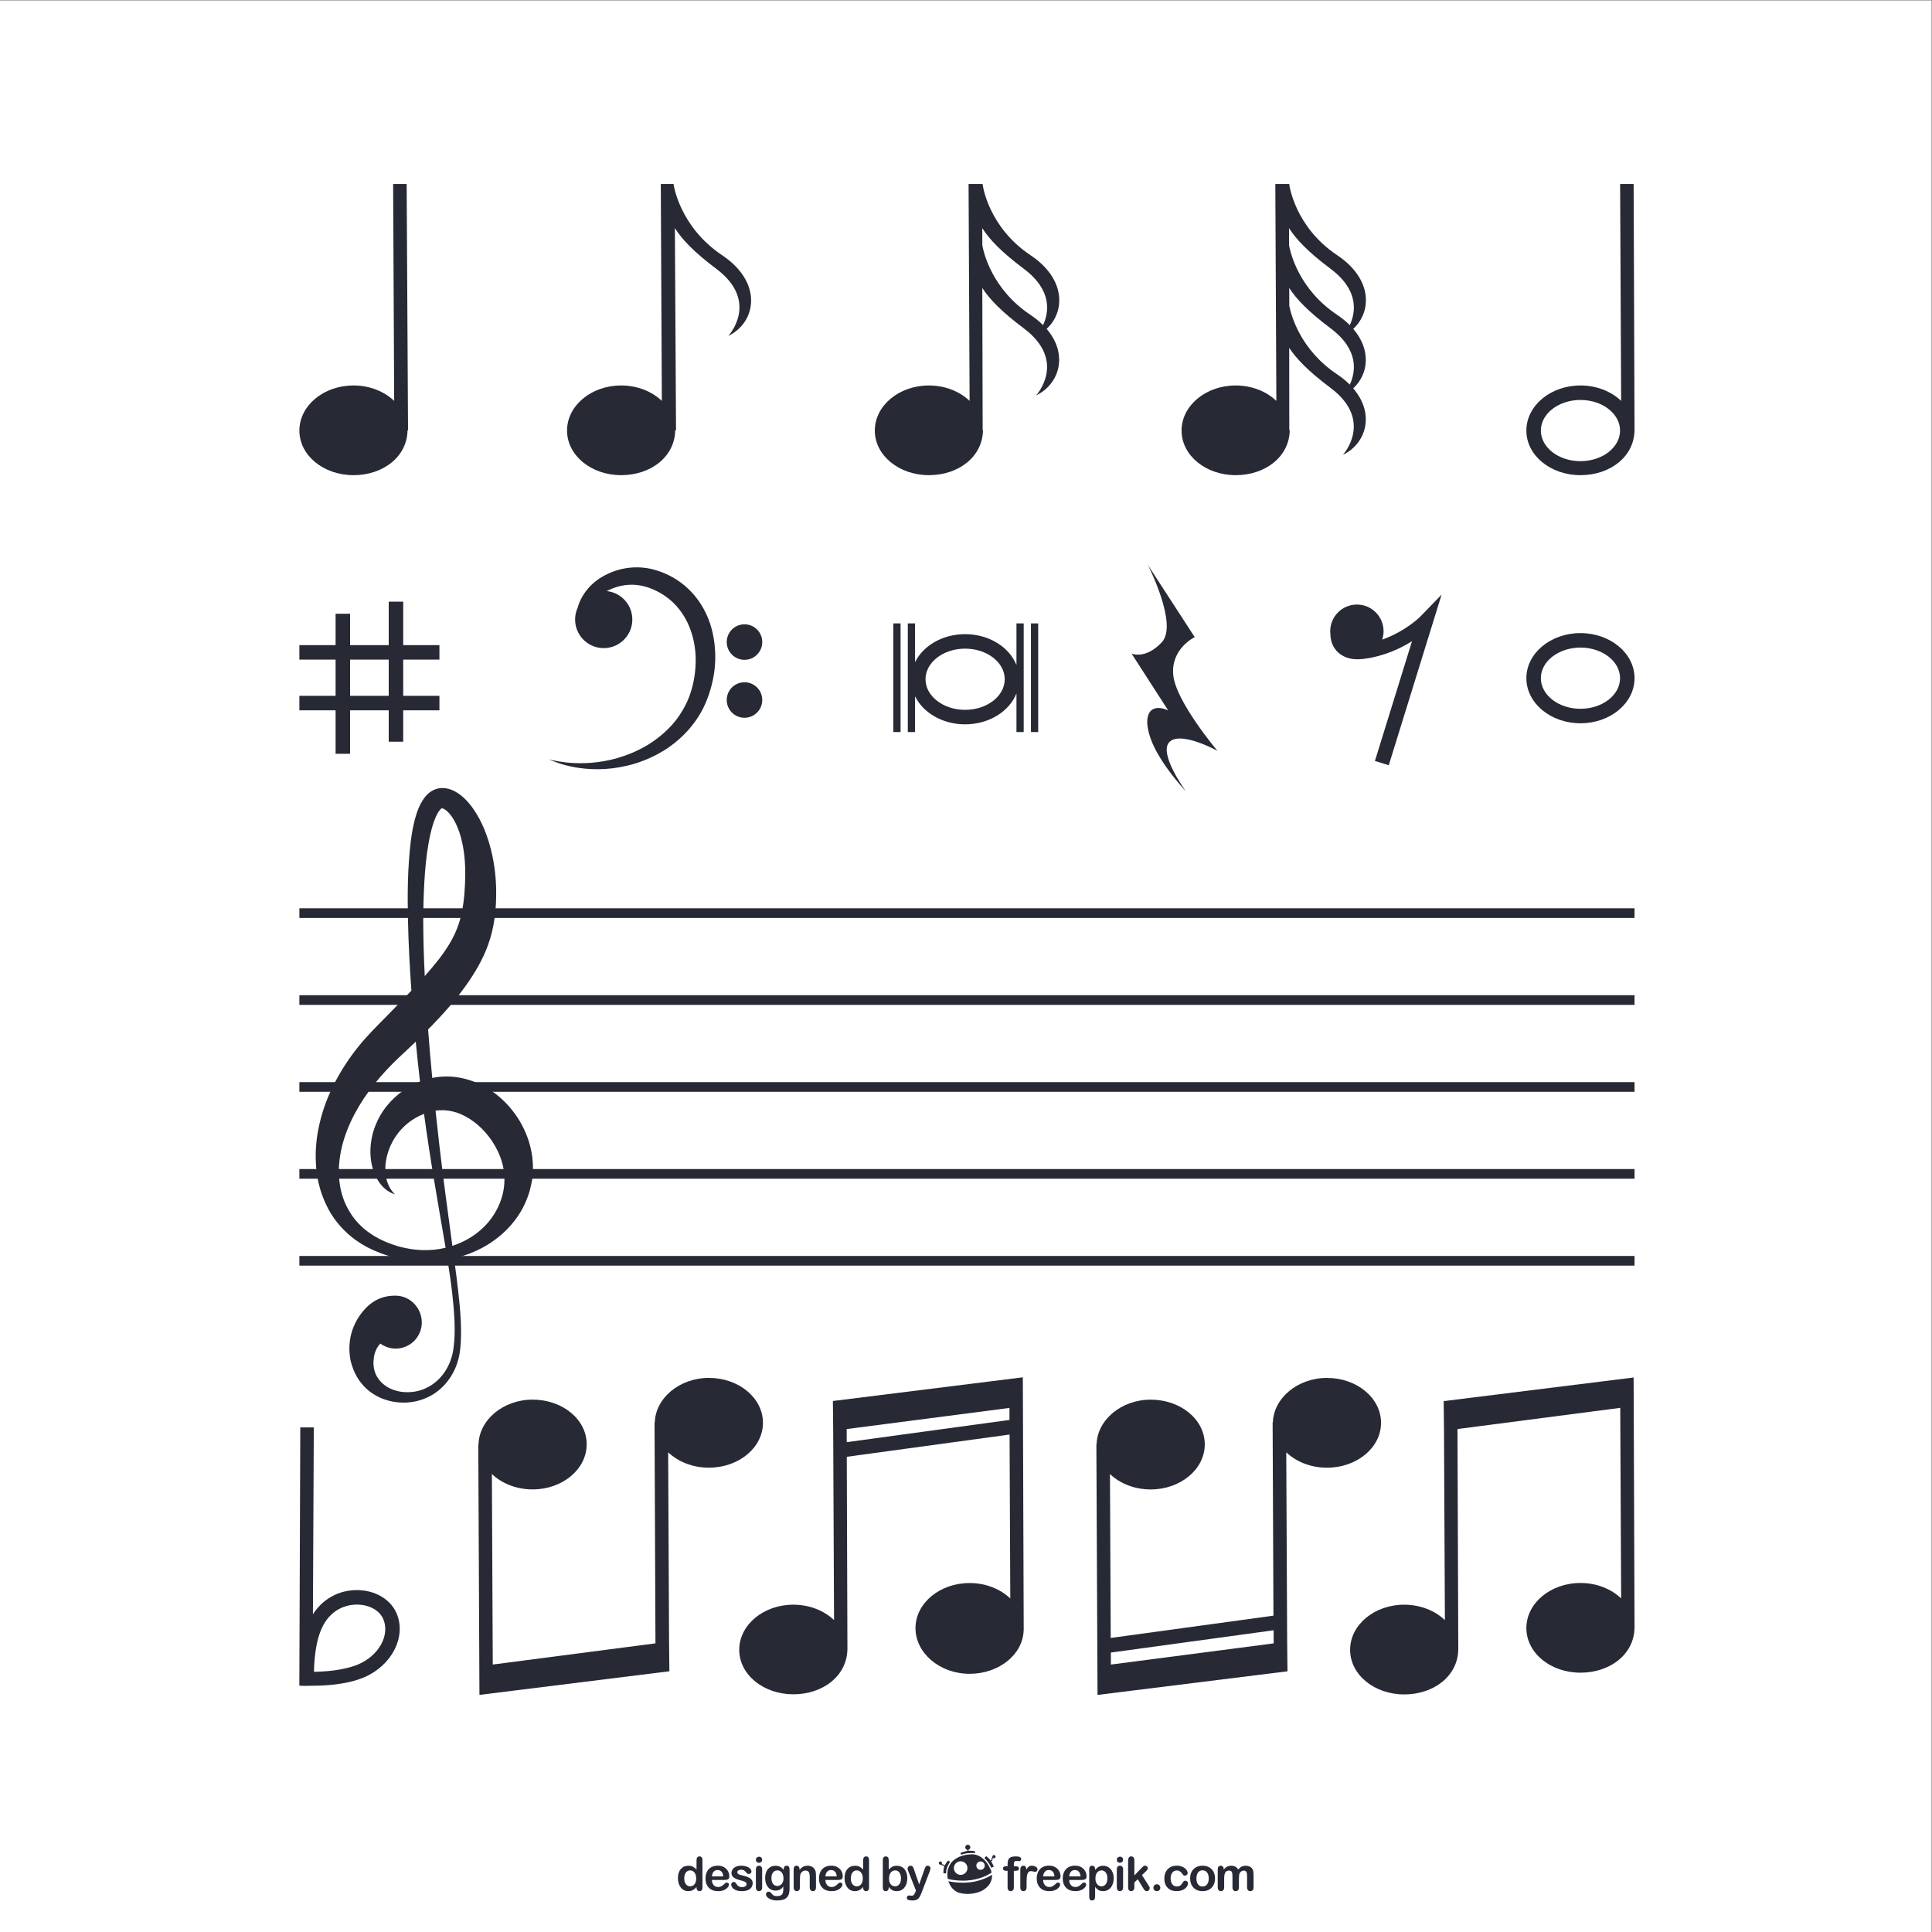<?xml version="1.0" encoding="UTF-8" standalone="no"?>
<svg
   xmlns:dc="http://purl.org/dc/elements/1.1/"
   xmlns:cc="http://creativecommons.org/ns#"
   xmlns:rdf="http://www.w3.org/1999/02/22-rdf-syntax-ns#"
   xmlns:svg="http://www.w3.org/2000/svg"
   xmlns="http://www.w3.org/2000/svg"
   viewBox="0 0 1066.667 1066.667"
   height="1066.667"
   width="1066.667"
   xml:space="preserve"
   id="svg2"
   version="1.1"><rect x="0" y="0" width="1066.667" height="1066.667" fill="#808080" stroke="none"/><defs
     id="defs6" /><g
     transform="matrix(1.333,0,0,-1.333,0,1066.667)"
     id="g10"><g
       transform="scale(0.1)"
       id="g12"><path
         id="path14"
         style="fill:#ffffff;fill-opacity:1;fill-rule:nonzero;stroke:none"
         d="M 8000,0 H 0 V 8000 H 8000 V 0" /><path
         id="path16"
         style="fill:#272935;fill-opacity:1;fill-rule:nonzero;stroke:none"
         d="m 2833.92,222.012 c 0,-7.032 1.09,-13.012 3.27,-17.953 2.19,-4.938 5.18,-8.649 8.98,-11.149 3.8,-2.5 7.95,-3.769 12.44,-3.769 4.56,0 8.72,1.191 12.49,3.57 3.77,2.371 6.78,6.019 9.02,10.918 2.25,4.91 3.37,11.062 3.37,18.383 0,6.918 -1.12,12.847 -3.37,17.828 -2.24,4.961 -5.28,8.75 -9.11,11.39 -3.84,2.622 -8.03,3.93 -12.59,3.93 -4.74,0 -8.99,-1.351 -12.73,-4.031 -3.73,-2.688 -6.63,-6.539 -8.68,-11.578 -2.07,-5.039 -3.09,-10.879 -3.09,-17.539 z m 51,-38.082 v 2.57 c -3.48,-3.98 -6.92,-7.238 -10.31,-9.719 -3.38,-2.519 -7.06,-4.422 -11.02,-5.711 -3.95,-1.32 -8.27,-1.949 -12.96,-1.949 -6.21,0 -11.95,1.309 -17.24,3.93 -5.28,2.629 -9.86,6.379 -13.72,11.269 -3.87,4.86 -6.79,10.578 -8.79,17.18 -1.99,6.59 -2.99,13.711 -2.99,21.371 0,16.211 3.96,28.848 11.88,37.91 7.91,9.039 18.33,13.578 31.25,13.578 7.46,0 13.77,-1.289 18.89,-3.847 5.13,-2.563 10.13,-6.532 15.01,-11.821 v 38.258 c 0,5.34 1.06,9.34 3.19,12.071 2.11,2.722 5.13,4.089 9.06,4.089 3.93,0 6.95,-1.25 9.07,-3.75 2.12,-2.519 3.18,-6.199 3.18,-11.078 V 183.93 c 0,-4.95 -1.13,-8.641 -3.41,-11.121 -2.28,-2.457 -5.22,-3.688 -8.84,-3.688 -3.54,0 -6.47,1.27 -8.79,3.828 -2.31,2.582 -3.46,6.231 -3.46,10.981" /><path
         id="path18"
         style="fill:#272935;fill-opacity:1;fill-rule:nonzero;stroke:none"
         d="m 2948.54,230.18 h 47.02 c -0.62,8.859 -3.03,15.5 -7.17,19.902 -4.15,4.406 -9.61,6.598 -16.38,6.598 -6.46,0 -11.77,-2.231 -15.91,-6.68 -4.15,-4.469 -6.66,-11.07 -7.56,-19.82 z m 50.72,-14.731 h -50.72 c 0.07,-5.879 1.25,-11.078 3.57,-15.57 2.3,-4.488 5.38,-7.891 9.21,-10.149 3.83,-2.289 8.06,-3.421 12.68,-3.421 3.1,0 5.93,0.351 8.5,1.07 2.57,0.742 5.05,1.883 7.46,3.441 2.41,1.539 4.62,3.2 6.65,4.981 2.02,1.781 4.64,4.199 7.88,7.23 1.33,1.129 3.23,1.719 5.71,1.719 2.65,0 4.8,-0.75 6.44,-2.211 1.65,-1.469 2.48,-3.5 2.48,-6.168 0,-2.351 -0.93,-5.062 -2.75,-8.211 -1.85,-3.14 -4.62,-6.148 -8.32,-9.019 -3.71,-2.891 -8.35,-5.27 -13.97,-7.172 -5.59,-1.91 -12.04,-2.848 -19.32,-2.848 -16.65,0 -29.6,4.75 -38.85,14.238 -9.24,9.493 -13.86,22.379 -13.86,38.653 0,7.679 1.13,14.789 3.41,21.328 2.29,6.558 5.61,12.172 9.97,16.859 4.37,4.68 9.76,8.281 16.16,10.781 6.39,2.5 13.48,3.75 21.27,3.75 10.13,0 18.82,-2.128 26.06,-6.41 7.26,-4.281 12.7,-9.8 16.3,-16.558 3.6,-6.782 5.41,-13.692 5.41,-20.711 0,-6.539 -1.87,-10.762 -5.6,-12.692 -3.73,-1.929 -8.99,-2.91 -15.77,-2.91" /><path
         id="path20"
         style="fill:#272935;fill-opacity:1;fill-rule:nonzero;stroke:none"
         d="m 3117.41,203.031 c 0,-7.152 -1.74,-13.281 -5.23,-18.379 -3.47,-5.101 -8.62,-8.972 -15.43,-11.601 -6.8,-2.621 -15.08,-3.93 -24.84,-3.93 -9.3,0 -17.28,1.43 -23.93,4.281 -6.65,2.828 -11.56,6.399 -14.72,10.657 -3.17,4.3 -4.75,8.582 -4.75,12.89 0,2.852 1.01,5.281 3.04,7.313 2.02,2.008 4.59,3.027 7.7,3.027 2.71,0 4.8,-0.668 6.26,-2 1.46,-1.328 2.85,-3.199 4.17,-5.578 2.66,-4.652 5.85,-8.07 9.56,-10.371 3.7,-2.27 8.74,-3.418 15.15,-3.418 5.19,0 9.45,1.168 12.77,3.469 3.32,2.328 4.98,4.968 4.98,7.929 0,4.571 -1.72,7.879 -5.17,9.969 -3.45,2.082 -9.14,4.102 -17.05,5.992 -8.93,2.211 -16.19,4.551 -21.8,6.989 -5.61,2.429 -10.08,5.652 -13.44,9.628 -3.35,3.993 -5.03,8.911 -5.03,14.731 0,5.172 1.55,10.101 4.65,14.73 3.11,4.602 7.68,8.301 13.74,11.051 6.03,2.75 13.33,4.141 21.88,4.141 6.71,0 12.75,-0.699 18.09,-2.11 5.35,-1.371 9.83,-3.261 13.4,-5.601 3.58,-2.328 6.3,-4.93 8.16,-7.781 1.87,-2.848 2.8,-5.618 2.8,-8.36 0,-2.969 -1,-5.41 -2.99,-7.32 -1.99,-1.879 -4.82,-2.848 -8.5,-2.848 -2.66,0 -4.92,0.758 -6.79,2.301 -1.86,1.508 -4,3.789 -6.41,6.82 -1.96,2.539 -4.26,4.567 -6.93,6.086 -2.66,1.532 -6.27,2.274 -10.83,2.274 -4.69,0 -8.58,-0.981 -11.68,-2.992 -3.1,-1.989 -4.66,-4.469 -4.66,-7.438 0,-2.742 1.14,-4.961 3.42,-6.703 2.28,-1.758 5.35,-3.199 9.22,-4.34 3.86,-1.129 9.17,-2.519 15.96,-4.16 8.03,-1.969 14.6,-4.309 19.7,-7.027 5.09,-2.711 8.95,-5.942 11.6,-9.653 2.62,-3.711 3.93,-7.929 3.93,-12.668" /><path
         id="path22"
         style="fill:#272935;fill-opacity:1;fill-rule:nonzero;stroke:none"
         d="m 3156.72,259.82 v -74.941 c 0,-5.188 -1.23,-9.117 -3.7,-11.77 -2.48,-2.66 -5.6,-3.988 -9.41,-3.988 -3.8,0 -6.89,1.348 -9.26,4.078 -2.38,2.723 -3.56,6.621 -3.56,11.68 v 74.18 c 0,5.121 1.18,8.992 3.56,11.582 2.37,2.597 5.46,3.91 9.26,3.91 3.81,0 6.93,-1.313 9.41,-3.91 2.47,-2.59 3.7,-6.211 3.7,-10.821 z m -12.82,26.782 c -3.61,0 -6.7,1.109 -9.26,3.32 -2.56,2.207 -3.85,5.348 -3.85,9.418 0,3.672 1.31,6.68 3.94,9.062 2.63,2.379 5.69,3.567 9.17,3.567 3.36,0 6.33,-1.067 8.92,-3.239 2.6,-2.148 3.9,-5.269 3.9,-9.39 0,-4.008 -1.27,-7.11 -3.8,-9.36 -2.53,-2.25 -5.54,-3.378 -9.02,-3.378" /><path
         id="path24"
         style="fill:#272935;fill-opacity:1;fill-rule:nonzero;stroke:none"
         d="m 3195.18,222.68 c 0,-10.508 2.29,-18.461 6.88,-23.828 4.59,-5.391 10.53,-8.09 17.81,-8.09 4.3,0 8.37,1.168 12.2,3.48 3.84,2.297 6.95,5.797 9.37,10.449 2.39,4.649 3.6,10.289 3.6,16.95 0,10.57 -2.32,18.808 -6.98,24.691 -4.66,5.879 -10.78,8.828 -18.38,8.828 -7.41,0 -13.35,-2.82 -17.8,-8.461 -4.47,-5.629 -6.7,-13.629 -6.7,-24.019 z m 75.13,32.871 V 180.23 c 0,-8.609 -0.93,-16.031 -2.77,-22.238 -1.82,-6.191 -4.77,-11.332 -8.82,-15.371 -4.06,-4.051 -9.36,-7.07 -15.91,-9.031 -6.55,-1.969 -14.7,-2.949 -24.46,-2.949 -8.93,0 -16.9,1.25 -23.94,3.75 -7.02,2.519 -12.43,5.75 -16.24,9.691 -3.79,3.969 -5.7,8.027 -5.7,12.207 0,3.16 1.08,5.762 3.24,7.731 2.15,2.019 4.75,3.011 7.78,3.011 3.8,0 7.13,-1.679 9.98,-5.043 1.38,-1.699 2.82,-3.437 4.31,-5.168 1.49,-1.761 3.15,-3.25 4.94,-4.48 1.81,-1.231 3.98,-2.141 6.51,-2.75 2.53,-0.59 5.45,-0.899 8.74,-0.899 6.71,0 11.92,0.938 15.63,2.809 3.7,1.859 6.3,4.48 7.79,7.84 1.49,3.34 2.36,6.93 2.61,10.781 0.25,3.828 0.44,9.981 0.57,18.469 -4,-5.578 -8.59,-9.82 -13.83,-12.731 -5.22,-2.91 -11.44,-4.379 -18.66,-4.379 -8.67,0 -16.25,2.231 -22.75,6.661 -6.48,4.441 -11.47,10.629 -14.95,18.621 -3.49,7.988 -5.22,17.187 -5.22,27.629 0,7.781 1.05,14.828 3.17,21.078 2.13,6.293 5.16,11.562 9.08,15.883 3.92,4.289 8.45,7.539 13.58,9.718 5.12,2.192 10.76,3.289 16.9,3.289 7.34,0 13.71,-1.429 19.1,-4.218 5.37,-2.84 10.38,-7.25 15,-13.27 v 3.52 c 0,4.488 1.1,7.968 3.32,10.449 2.22,2.461 5.07,3.711 8.56,3.711 5,0 8.32,-1.641 9.96,-4.899 1.65,-3.261 2.48,-7.972 2.48,-14.101" /><path
         id="path26"
         style="fill:#272935;fill-opacity:1;fill-rule:nonzero;stroke:none"
         d="m 3311.52,260.199 v -3.129 c 4.55,6.02 9.54,10.43 14.95,13.239 5.42,2.812 11.64,4.242 18.67,4.242 6.84,0 12.95,-1.5 18.33,-4.469 5.38,-2.992 9.41,-7.191 12.06,-12.621 1.72,-3.18 2.82,-6.602 3.32,-10.27 0.51,-3.671 0.77,-8.359 0.77,-14.07 v -48.242 c 0,-5.188 -1.19,-9.117 -3.57,-11.77 -2.37,-2.66 -5.45,-3.988 -9.25,-3.988 -3.87,0 -7,1.348 -9.41,4.078 -2.41,2.723 -3.61,6.621 -3.61,11.68 v 43.23 c 0,8.532 -1.19,15.071 -3.56,19.602 -2.38,4.519 -7.1,6.801 -14.2,6.801 -4.62,0 -8.83,-1.391 -12.63,-4.141 -3.8,-2.75 -6.59,-6.539 -8.36,-11.351 -1.27,-3.86 -1.9,-11.071 -1.9,-21.661 v -32.48 c 0,-5.25 -1.23,-9.199 -3.65,-11.828 -2.44,-2.621 -5.59,-3.93 -9.45,-3.93 -3.75,0 -6.81,1.348 -9.22,4.078 -2.4,2.723 -3.61,6.621 -3.61,11.68 v 74.941 c 0,4.95 1.08,8.641 3.23,11.082 2.15,2.418 5.1,3.649 8.83,3.649 2.28,0 4.34,-0.551 6.18,-1.621 1.83,-1.09 3.31,-2.7 4.42,-4.84 1.11,-2.149 1.66,-4.789 1.66,-7.891" /><path
         id="path28"
         style="fill:#272935;fill-opacity:1;fill-rule:nonzero;stroke:none"
         d="m 3418.55,230.18 h 47.01 c -0.63,8.859 -3.02,15.5 -7.17,19.902 -4.15,4.406 -9.61,6.598 -16.38,6.598 -6.46,0 -11.77,-2.231 -15.92,-6.68 -4.15,-4.469 -6.65,-11.07 -7.54,-19.82 z m 50.71,-14.731 h -50.71 c 0.07,-5.879 1.24,-11.078 3.56,-15.57 2.31,-4.488 5.38,-7.891 9.22,-10.149 3.82,-2.289 8.05,-3.421 12.67,-3.421 3.1,0 5.94,0.351 8.51,1.07 2.55,0.742 5.04,1.883 7.46,3.441 2.39,1.539 4.61,3.2 6.65,4.981 2.01,1.781 4.64,4.199 7.87,7.23 1.33,1.129 3.23,1.719 5.7,1.719 2.66,0 4.81,-0.75 6.46,-2.211 1.65,-1.469 2.47,-3.5 2.47,-6.168 0,-2.351 -0.92,-5.062 -2.76,-8.211 -1.84,-3.14 -4.61,-6.148 -8.31,-9.019 -3.71,-2.891 -8.35,-5.27 -13.96,-7.172 -5.6,-1.91 -12.05,-2.848 -19.33,-2.848 -16.65,0 -29.6,4.75 -38.85,14.238 -9.24,9.493 -13.86,22.379 -13.86,38.653 0,7.679 1.14,14.789 3.41,21.328 2.28,6.558 5.61,12.172 9.98,16.859 4.37,4.68 9.76,8.281 16.15,10.781 6.39,2.5 13.49,3.75 21.28,3.75 10.12,0 18.8,-2.128 26.06,-6.41 7.25,-4.281 12.68,-9.8 16.29,-16.558 3.61,-6.782 5.42,-13.692 5.42,-20.711 0,-6.539 -1.87,-10.762 -5.61,-12.692 -3.73,-1.929 -8.99,-2.91 -15.77,-2.91" /><path
         id="path30"
         style="fill:#272935;fill-opacity:1;fill-rule:nonzero;stroke:none"
         d="m 3523.96,222.012 c 0,-7.032 1.09,-13.012 3.28,-17.953 2.18,-4.938 5.17,-8.649 8.98,-11.149 3.79,-2.5 7.94,-3.769 12.43,-3.769 4.57,0 8.73,1.191 12.49,3.57 3.77,2.371 6.78,6.019 9.03,10.918 2.25,4.91 3.37,11.062 3.37,18.383 0,6.918 -1.12,12.847 -3.37,17.828 -2.25,4.961 -5.29,8.75 -9.12,11.39 -3.84,2.622 -8.03,3.93 -12.59,3.93 -4.74,0 -8.99,-1.351 -12.72,-4.031 -3.73,-2.688 -6.63,-6.539 -8.69,-11.578 -2.06,-5.039 -3.09,-10.879 -3.09,-17.539 z m 51,-38.082 v 2.57 c -3.48,-3.98 -6.91,-7.238 -10.3,-9.719 -3.39,-2.519 -7.06,-4.422 -11.02,-5.711 -3.95,-1.32 -8.27,-1.949 -12.96,-1.949 -6.21,0 -11.95,1.309 -17.24,3.93 -5.29,2.629 -9.86,6.379 -13.72,11.269 -3.87,4.86 -6.8,10.578 -8.79,17.18 -1.99,6.59 -2.99,13.711 -2.99,21.371 0,16.211 3.95,28.848 11.87,37.91 7.91,9.039 18.33,13.578 31.25,13.578 7.47,0 13.77,-1.289 18.9,-3.847 5.13,-2.563 10.13,-6.532 15,-11.821 v 38.258 c 0,5.34 1.07,9.34 3.19,12.071 2.11,2.722 5.15,4.089 9.07,4.089 3.92,0 6.95,-1.25 9.07,-3.75 2.12,-2.519 3.18,-6.199 3.18,-11.078 V 183.93 c 0,-4.95 -1.14,-8.641 -3.42,-11.121 -2.28,-2.457 -5.22,-3.688 -8.83,-3.688 -3.54,0 -6.47,1.27 -8.79,3.828 -2.31,2.582 -3.47,6.231 -3.47,10.981" /><path
         id="path32"
         style="fill:#272935;fill-opacity:1;fill-rule:nonzero;stroke:none"
         d="m 3682.18,221.25 c 0,-10.309 2.36,-18.238 7.07,-23.77 4.72,-5.55 10.91,-8.339 18.57,-8.339 6.52,0 12.15,2.828 16.86,8.519 4.71,5.66 7.07,13.789 7.07,24.352 0,6.84 -0.97,12.738 -2.94,17.679 -1.96,4.938 -4.74,8.75 -8.35,11.438 -3.61,2.68 -7.83,4.031 -12.64,4.031 -4.93,0 -9.34,-1.351 -13.2,-4.031 -3.86,-2.688 -6.9,-6.578 -9.12,-11.68 -2.21,-5.09 -3.32,-11.168 -3.32,-18.199 z m -1.24,77.031 v -39.59 c 4.88,5.059 9.85,8.95 14.91,11.618 5.07,2.703 11.34,4.05 18.81,4.05 8.62,0 16.16,-2.058 22.66,-6.121 6.48,-4.097 11.51,-10.019 15.1,-17.769 3.57,-7.758 5.37,-16.949 5.37,-27.598 0,-7.851 -1,-15.039 -3,-21.601 -1.99,-6.559 -4.89,-12.25 -8.69,-17.051 -3.8,-4.809 -8.4,-8.539 -13.81,-11.168 -5.42,-2.621 -11.39,-3.93 -17.91,-3.93 -3.99,0 -7.75,0.469 -11.25,1.43 -3.53,0.929 -6.52,2.179 -8.98,3.75 -2.47,1.539 -4.57,3.14 -6.32,4.781 -1.74,1.637 -4.04,4.117 -6.89,7.418 v -2.57 c 0,-4.871 -1.17,-8.559 -3.51,-11.078 -2.34,-2.5 -5.32,-3.731 -8.93,-3.731 -3.67,0 -6.6,1.231 -8.78,3.731 -2.19,2.519 -3.28,6.207 -3.28,11.078 v 113.222 c 0,5.246 1.06,9.239 3.17,11.907 2.13,2.703 5.1,4.05 8.89,4.05 4,0 7.06,-1.289 9.21,-3.847 2.15,-2.582 3.23,-6.211 3.23,-10.981" /><path
         id="path34"
         style="fill:#272935;fill-opacity:1;fill-rule:nonzero;stroke:none"
         d="m 3791.4,165.879 2.37,5.801 -31.91,80.351 c -1.96,4.61 -2.95,7.989 -2.95,10.078 0,2.211 0.58,4.262 1.72,6.153 1.14,1.918 2.7,3.437 4.69,4.57 2,1.148 4.07,1.719 6.23,1.719 3.73,0 6.55,-1.192 8.45,-3.571 1.91,-2.371 3.58,-5.769 5.03,-10.199 l 21.95,-63.832 20.8,59.36 c 1.64,4.8 3.13,8.57 4.46,11.312 1.33,2.711 2.74,4.551 4.22,5.488 1.49,0.95 3.6,1.442 6.32,1.442 1.98,0 3.85,-0.531 5.66,-1.582 1.8,-1.039 3.19,-2.438 4.17,-4.219 0.98,-1.781 1.48,-3.629 1.48,-5.609 -0.26,-1.192 -0.66,-2.911 -1.24,-5.129 -0.57,-2.211 -1.26,-4.473 -2.08,-6.742 l -33.82,-88.52 c -2.92,-7.789 -5.76,-13.879 -8.55,-18.32 -2.79,-4.43 -6.47,-7.848 -11.07,-10.211 -4.59,-2.379 -10.78,-3.578 -18.57,-3.578 -7.59,0 -13.29,0.82 -17.08,2.468 -3.81,1.661 -5.7,4.661 -5.7,9.043 0,2.969 0.89,5.27 2.71,6.868 1.79,1.621 4.47,2.441 8.01,2.441 1.4,0 2.76,-0.191 4.09,-0.582 1.65,-0.367 3.07,-0.57 4.27,-0.57 2.97,0 5.32,0.429 7.03,1.332 1.71,0.879 3.24,2.418 4.61,4.609 1.36,2.172 2.93,5.391 4.7,9.629" /><path
         id="path36"
         style="fill:#272935;fill-opacity:1;fill-rule:nonzero;stroke:none"
         d="m 4167.03,272.301 h 6.18 v 7.781 c 0,8.137 1,14.57 3.07,19.367 2.04,4.793 5.56,8.262 10.47,10.449 4.9,2.172 11.63,3.262 20.16,3.262 15.2,0 22.73,-3.672 22.73,-11.129 0,-2.379 -0.79,-4.449 -2.4,-6.152 -1.55,-1.699 -3.43,-2.559 -5.58,-2.559 -1,0 -2.78,0.18 -5.27,0.59 -2.38,0.332 -4.52,0.559 -6.23,0.559 -4.68,0 -7.67,-1.399 -9.06,-4.16 -1.27,-2.75 -1.95,-6.68 -1.95,-11.829 v -6.179 h 6.33 c 9.91,0 14.81,-2.961 14.81,-8.961 0,-4.18 -1.27,-6.891 -3.92,-8.051 -2.62,-1.129 -6.24,-1.699 -10.89,-1.699 h -6.33 v -68.711 c 0,-5.109 -1.2,-9 -3.69,-11.68 -2.41,-2.73 -5.54,-4.058 -9.42,-4.058 -3.68,0 -6.71,1.328 -9.18,4.058 -2.45,2.68 -3.65,6.571 -3.65,11.68 v 68.711 h -7.14 c -3.88,0 -6.82,0.84 -8.93,2.621 -2.09,1.699 -3.15,3.988 -3.15,6.781 0,6.227 4.35,9.309 13.04,9.309" /><path
         id="path38"
         style="fill:#272935;fill-opacity:1;fill-rule:nonzero;stroke:none"
         d="m 4251.92,206.559 v -21.68 c 0,-5.227 -1.32,-9.199 -3.74,-11.789 -2.47,-2.66 -5.58,-3.949 -9.37,-3.949 -3.82,0 -6.88,1.308 -9.27,4 -2.36,2.64 -3.6,6.57 -3.6,11.738 v 72.23 c 0,11.661 4.2,17.481 12.6,17.481 4.34,0 7.44,-1.352 9.34,-4.078 1.9,-2.742 2.95,-6.742 3.17,-12.071 3.08,5.329 6.24,9.329 9.49,12.071 3.32,2.726 7.62,4.078 13.09,4.078 5.49,0 10.73,-1.352 15.85,-4.078 5.16,-2.742 7.72,-6.371 7.72,-10.84 0,-3.152 -1.11,-5.801 -3.26,-7.813 -2.2,-2.089 -4.55,-3.129 -7.06,-3.129 -1,0 -3.32,0.629 -6.93,1.801 -3.65,1.129 -6.88,1.739 -9.63,1.739 -3.8,0 -6.92,-1.04 -9.31,-2.989 -2.43,-2.051 -4.31,-4.961 -5.65,-8.871 -1.29,-3.949 -2.19,-8.648 -2.72,-14.039 -0.49,-5.41 -0.72,-12.031 -0.72,-19.812" /><path
         id="path40"
         style="fill:#272935;fill-opacity:1;fill-rule:nonzero;stroke:none"
         d="m 4320.39,230.23 h 47.01 c -0.62,8.852 -2.98,15.489 -7.14,19.872 -4.18,4.41 -9.59,6.597 -16.4,6.597 -6.46,0 -11.77,-2.211 -15.92,-6.699 -4.14,-4.449 -6.68,-11.039 -7.55,-19.77 m 50.74,-14.738 h -50.74 c 0.09,-5.883 1.24,-11.121 3.55,-15.594 2.35,-4.468 5.4,-7.867 9.24,-10.168 3.85,-2.269 8.04,-3.398 12.69,-3.398 3.1,0 5.93,0.328 8.5,1.109 2.53,0.7 5.04,1.86 7.45,3.418 2.42,1.52 4.6,3.18 6.64,5 2.02,1.743 4.67,4.161 7.9,7.192 1.35,1.129 3.24,1.738 5.68,1.738 2.69,0 4.82,-0.75 6.5,-2.23 1.66,-1.469 2.43,-3.5 2.43,-6.168 0,-2.352 -0.89,-5.082 -2.68,-8.192 -1.87,-3.179 -4.63,-6.168 -8.36,-9.058 -3.74,-2.852 -8.39,-5.27 -13.97,-7.153 -5.6,-1.886 -12.06,-2.847 -19.32,-2.847 -16.71,0 -29.64,4.73 -38.87,14.218 -9.23,9.512 -13.91,22.422 -13.91,38.672 0,7.68 1.17,14.789 3.47,21.348 2.25,6.582 5.58,12.172 9.99,16.871 4.36,4.711 9.7,8.289 16.13,10.789 6.37,2.5 13.46,3.75 21.28,3.75 10.1,0 18.81,-2.148 26.06,-6.469 7.24,-4.218 12.74,-9.769 16.29,-16.539 3.61,-6.801 5.42,-13.672 5.42,-20.742 0,-6.488 -1.88,-10.707 -5.62,-12.66 -3.73,-1.93 -8.97,-2.887 -15.75,-2.887" /><path
         id="path42"
         style="fill:#272935;fill-opacity:1;fill-rule:nonzero;stroke:none"
         d="m 4428.27,230.23 h 47.01 c -0.63,8.852 -3.03,15.489 -7.15,19.872 -4.2,4.41 -9.61,6.597 -16.42,6.597 -6.46,0 -11.76,-2.211 -15.93,-6.699 -4.13,-4.449 -6.67,-11.039 -7.51,-19.77 M 4479,215.492 h -50.73 c 0.06,-5.883 1.25,-11.121 3.55,-15.594 2.31,-4.468 5.39,-7.867 9.21,-10.168 3.82,-2.269 8.05,-3.398 12.71,-3.398 3.08,0 5.93,0.328 8.45,1.109 2.59,0.7 5.06,1.86 7.5,3.418 2.42,1.52 4.6,3.18 6.64,5 1.99,1.743 4.64,4.161 7.88,7.192 1.35,1.129 3.26,1.738 5.68,1.738 2.69,0 4.84,-0.75 6.51,-2.23 1.65,-1.469 2.4,-3.5 2.4,-6.168 0,-2.352 -0.87,-5.082 -2.74,-8.192 -1.76,-3.179 -4.55,-6.168 -8.3,-9.058 -3.7,-2.852 -8.39,-5.27 -13.95,-7.153 -5.58,-1.886 -12.08,-2.847 -19.35,-2.847 -16.67,0 -29.59,4.73 -38.86,14.218 -9.24,9.512 -13.89,22.422 -13.89,38.672 0,7.68 1.16,14.789 3.48,21.348 2.26,6.582 5.58,12.172 9.96,16.871 4.35,4.711 9.72,8.289 16.14,10.789 6.38,2.5 13.5,3.75 21.29,3.75 10.09,0 18.78,-2.148 26.13,-6.469 7.2,-4.218 12.66,-9.769 16.21,-16.539 3.6,-6.801 5.45,-13.672 5.45,-20.742 0,-6.488 -1.91,-10.707 -5.61,-12.66 -3.75,-1.93 -9,-2.887 -15.76,-2.887" /><path
         id="path44"
         style="fill:#272935;fill-opacity:1;fill-rule:nonzero;stroke:none"
         d="m 4586.64,222.32 c 0,6.86 -1.06,12.739 -3.14,17.641 -2.09,4.918 -4.99,8.668 -8.67,11.269 -3.67,2.641 -7.82,3.969 -12.32,3.969 -7.14,0 -13.18,-2.84 -18.09,-8.437 -4.92,-5.672 -7.39,-13.953 -7.39,-24.922 0,-10.281 2.44,-18.34 7.35,-24.07 4.88,-5.739 10.86,-8.59 18.13,-8.59 4.29,0 8.3,1.269 11.97,3.73 3.71,2.52 6.65,6.27 8.84,11.27 2.21,5.019 3.32,11.07 3.32,18.14 M 4535.8,260 v -3.109 c 4.86,6.019 9.94,10.429 15.24,13.25 5.19,2.851 11.19,4.269 17.83,4.269 7.95,0 15.35,-2.09 22.07,-6.172 6.71,-4.136 11.98,-10.148 15.89,-18.058 3.89,-7.95 5.86,-17.309 5.86,-28.149 0,-7.949 -1.13,-15.312 -3.36,-22.011 -2.24,-6.68 -5.37,-12.27 -9.29,-16.801 -3.94,-4.489 -8.56,-8.008 -13.9,-10.449 -5.42,-2.418 -11.11,-3.629 -17.27,-3.629 -7.39,0 -13.65,1.48 -18.66,4.468 -5.02,2.911 -9.82,7.332 -14.41,13.051 v -38.93 c 0,-11.339 -4.16,-17.089 -12.44,-17.089 -4.9,0 -8.09,1.468 -9.72,4.398 -1.51,2.992 -2.33,7.231 -2.33,12.91 v 111.93 c 0,4.941 1.06,8.601 3.2,11.082 2.15,2.379 5.12,3.629 8.85,3.629 3.69,0 6.66,-1.25 8.95,-3.731 2.36,-2.539 3.49,-6.109 3.49,-10.859" /><path
         id="path46"
         style="fill:#272935;fill-opacity:1;fill-rule:nonzero;stroke:none"
         d="m 4651.64,259.879 v -75.02 c 0,-5.148 -1.24,-9.078 -3.7,-11.718 -2.5,-2.692 -5.61,-4 -9.41,-4 -3.81,0 -6.85,1.328 -9.28,4.058 -2.34,2.762 -3.56,6.641 -3.56,11.66 v 74.282 c 0,5.101 1.22,8.949 3.56,11.539 2.43,2.64 5.47,3.91 9.28,3.91 3.8,0 6.91,-1.27 9.41,-3.91 2.46,-2.59 3.7,-6.231 3.7,-10.801 m -12.84,26.781 c -3.62,0 -6.69,1.149 -9.23,3.36 -2.6,2.23 -3.88,5.312 -3.88,9.351 0,3.699 1.31,6.699 3.97,9.109 2.62,2.34 5.66,3.551 9.14,3.551 3.4,0 6.36,-1.051 8.93,-3.179 2.6,-2.192 3.91,-5.352 3.91,-9.481 0,-3.98 -1.27,-7.101 -3.78,-9.351 -2.54,-2.211 -5.55,-3.36 -9.06,-3.36" /><path
         id="path48"
         style="fill:#272935;fill-opacity:1;fill-rule:nonzero;stroke:none"
         d="m 4735.23,180.98 -22.84,37.649 -14.08,-13.277 v -20.661 c 0,-4.98 -1.33,-8.812 -3.96,-11.492 -2.57,-2.73 -5.67,-4.058 -9.07,-4.058 -3.98,0 -7.15,1.308 -9.4,4 -2.27,2.64 -3.44,6.57 -3.44,11.738 v 110.633 c 0,5.738 1.14,10.109 3.31,13.136 2.23,3.051 5.45,4.512 9.53,4.512 4,0 7.13,-1.359 9.5,-4.101 2.34,-2.707 3.53,-6.739 3.53,-12.028 v -62.929 l 29.16,30.628 c 3.62,3.77 6.33,6.399 8.27,7.79 1.9,1.39 4.19,2.07 6.9,2.07 3.26,0 5.93,-1.039 8.15,-3.09 2.11,-2.051 3.2,-4.641 3.2,-7.73 0,-3.79 -3.53,-8.891 -10.54,-15.219 l -13.77,-12.61 26.59,-41.839 c 1.93,-3.122 3.39,-5.43 4.24,-7.051 0.84,-1.602 1.3,-3.199 1.3,-4.629 0,-4.121 -1.15,-7.34 -3.41,-9.742 -2.25,-2.371 -5.24,-3.539 -8.86,-3.539 -3.16,0 -5.63,0.8 -7.33,2.558 -1.7,1.723 -4.08,4.821 -6.98,9.281" /><path
         id="path50"
         style="fill:#272935;fill-opacity:1;fill-rule:nonzero;stroke:none"
         d="m 4791.59,169.141 c -3.91,0 -7.27,1.25 -10.13,3.808 -2.85,2.481 -4.29,6.051 -4.29,10.641 0,3.851 1.37,7.191 4.1,9.949 2.74,2.793 6.07,4.191 10.08,4.191 3.97,0 7.35,-1.398 10.22,-4.121 2.8,-2.75 4.22,-6.129 4.22,-10.019 0,-4.531 -1.42,-8.078 -4.22,-10.598 -2.87,-2.601 -6.19,-3.851 -9.98,-3.851" /><path
         id="path52"
         style="fill:#272935;fill-opacity:1;fill-rule:nonzero;stroke:none"
         d="m 4920.58,201.23 c 0,-3.199 -0.97,-6.679 -2.91,-10.328 -1.92,-3.711 -4.89,-7.191 -8.86,-10.511 -3.95,-3.321 -8.92,-6.02 -14.95,-8.032 -6.01,-2.027 -12.81,-3.058 -20.31,-3.058 -16.06,0 -28.58,4.679 -37.57,14 -8.96,9.359 -13.46,21.898 -13.46,37.601 0,10.68 2.04,20.059 6.19,28.239 4.07,8.148 10.04,14.468 17.81,18.949 7.8,4.469 17.16,6.699 27.94,6.699 6.74,0 12.88,-0.98 18.53,-2.949 5.6,-1.961 10.32,-4.52 14.25,-7.598 3.86,-3.152 6.85,-6.433 8.89,-9.922 2.07,-3.519 3.08,-6.8 3.08,-9.871 0,-3.078 -1.13,-5.719 -3.43,-7.867 -2.35,-2.152 -5.15,-3.242 -8.39,-3.242 -2.18,0 -3.97,0.57 -5.41,1.66 -1.43,1.109 -3.04,2.891 -4.78,5.41 -3.18,4.789 -6.47,8.422 -9.96,10.801 -3.43,2.418 -7.81,3.609 -13.14,3.609 -7.62,0 -13.84,-2.961 -18.53,-8.961 -4.68,-5.961 -7.03,-14.199 -7.03,-24.55 0,-4.879 0.62,-9.399 1.82,-13.477 1.17,-4.062 2.91,-7.562 5.21,-10.434 2.3,-2.867 5.04,-5.058 8.26,-6.539 3.24,-1.539 6.8,-2.269 10.63,-2.269 5.22,0 9.67,1.211 13.37,3.621 3.76,2.398 7.02,6.07 9.87,11.008 1.58,2.91 3.27,5.183 5.08,6.84 1.83,1.64 4.1,2.5 6.76,2.5 3.17,0 5.8,-1.227 7.86,-3.629 2.11,-2.41 3.18,-4.981 3.18,-7.7" /><path
         id="path54"
         style="fill:#272935;fill-opacity:1;fill-rule:nonzero;stroke:none"
         d="m 5006.45,221.84 c 0,10.582 -2.35,18.801 -6.99,24.68 -4.63,5.96 -10.9,8.89 -18.74,8.89 -5.08,0 -9.55,-1.328 -13.43,-3.949 -3.86,-2.609 -6.8,-6.481 -8.89,-11.641 -2.09,-5.129 -3.16,-11.129 -3.16,-17.98 0,-6.781 1.03,-12.68 3.1,-17.738 2.08,-5.102 5.02,-8.961 8.86,-11.661 3.85,-2.652 8.35,-4.039 13.52,-4.039 7.84,0 14.11,2.969 18.74,8.918 4.64,5.899 6.99,14.11 6.99,24.52 m 26.03,0 c 0,-7.699 -1.22,-14.852 -3.55,-21.391 -2.47,-6.519 -5.92,-12.129 -10.5,-16.777 -4.55,-4.692 -10.02,-8.281 -16.32,-10.801 -6.4,-2.48 -13.5,-3.75 -21.39,-3.75 -7.85,0 -14.93,1.27 -21.21,3.828 -6.23,2.481 -11.71,6.133 -16.26,10.821 -4.61,4.769 -8.08,10.332 -10.52,16.761 -2.29,6.438 -3.5,13.551 -3.5,21.309 0,7.871 1.24,15.051 3.58,21.582 2.42,6.539 5.89,12.129 10.39,16.738 4.51,4.61 9.93,8.16 16.31,10.699 6.44,2.481 13.5,3.731 21.21,3.731 7.84,0 14.98,-1.25 21.39,-3.809 6.38,-2.519 11.83,-6.152 16.43,-10.801 4.59,-4.75 8.03,-10.289 10.41,-16.718 2.33,-6.5 3.53,-13.59 3.53,-21.422" /><path
         id="path56"
         style="fill:#272935;fill-opacity:1;fill-rule:nonzero;stroke:none"
         d="m 5131.4,219.941 v -34.472 c 0,-5.469 -1.2,-9.508 -3.69,-12.27 -2.5,-2.73 -5.72,-4.078 -9.78,-4.078 -3.93,0 -7.14,1.348 -9.51,4.078 -2.47,2.762 -3.72,6.801 -3.72,12.27 v 41.312 c 0,6.539 -0.21,11.621 -0.64,15.25 -0.46,3.539 -1.68,6.539 -3.62,8.828 -1.96,2.34 -5.09,3.512 -9.31,3.512 -8.5,0 -14.07,-2.91 -16.76,-8.801 -2.68,-5.769 -4.07,-14.14 -4.07,-25.078 v -35.023 c 0,-5.367 -1.22,-9.449 -3.61,-12.231 -2.49,-2.726 -5.67,-4.117 -9.65,-4.117 -3.95,0 -7.17,1.391 -9.67,4.117 -2.52,2.782 -3.76,6.864 -3.76,12.231 v 74.203 c 0,4.879 1.12,8.59 3.35,11.109 2.3,2.559 5.27,3.809 8.9,3.809 3.56,0 6.51,-1.231 8.92,-3.551 2.36,-2.391 3.54,-5.668 3.54,-9.848 v -2.441 c 4.53,5.352 9.35,9.32 14.44,11.801 5.17,2.59 10.82,3.859 17.13,3.859 6.52,0 12.11,-1.301 16.78,-3.898 4.7,-2.602 8.54,-6.551 11.6,-11.762 4.4,5.27 9.09,9.219 14.1,11.801 5,2.57 10.53,3.859 16.62,3.859 7.06,0 13.22,-1.418 18.34,-4.199 5.1,-2.77 8.93,-6.789 11.48,-11.949 2.21,-4.723 3.3,-12.09 3.3,-22.172 v -50.621 c 0,-5.469 -1.22,-9.508 -3.67,-12.27 -2.46,-2.73 -5.75,-4.078 -9.8,-4.078 -3.94,0 -7.14,1.391 -9.65,4.117 -2.5,2.782 -3.76,6.864 -3.76,12.231 v 43.613 c 0,5.59 -0.23,10.039 -0.69,13.379 -0.47,3.379 -1.77,6.211 -3.83,8.48 -2.12,2.258 -5.3,3.43 -9.53,3.43 -3.42,0 -6.66,-1.07 -9.73,-3.082 -3.07,-1.969 -5.47,-4.769 -7.21,-8.129 -1.86,-4.371 -2.84,-12.121 -2.84,-23.219" /><path
         id="path58"
         style="fill:#272935;fill-opacity:1;fill-rule:nonzero;stroke:none"
         d="m 3924.35,228.121 c -0.02,0.039 -0.02,0.098 -0.02,0.18 0,-0.082 0,-0.141 0.02,-0.18" /><path
         id="path60"
         style="fill:#272935;fill-opacity:1;fill-rule:nonzero;stroke:none"
         d="m 3925.66,219.82 c 0.02,0 0.02,0 0.03,0 -0.5,2.371 -0.89,4.711 -1.19,7.039 0.3,-2.347 0.69,-4.687 1.16,-7.039" /><path
         id="path62"
         style="fill:#272935;fill-opacity:1;fill-rule:nonzero;stroke:none"
         d="m 3934.24,195.762 c -0.06,0.097 -0.1,0.218 -0.17,0.328 0.07,-0.11 0.11,-0.231 0.17,-0.328" /><path
         id="path64"
         style="fill:#272935;fill-opacity:1;fill-rule:nonzero;stroke:none"
         d="m 3933.42,197.359 c -0.22,0.45 -0.44,0.903 -0.65,1.352 0.21,-0.473 0.43,-0.902 0.65,-1.352" /><path
         id="path66"
         style="fill:#272935;fill-opacity:1;fill-rule:nonzero;stroke:none"
         d="m 3928.07,210.57 c 1.27,-4.011 2.8,-7.89 4.57,-11.59 -1.8,3.77 -3.3,7.661 -4.53,11.59 -0.01,0 -0.03,0 -0.04,0" /><path
         id="path68"
         style="fill:#272935;fill-opacity:1;fill-rule:nonzero;stroke:none"
         d="m 4024.73,327.48 c 5.01,0 8.71,-0.39 12.95,-1.109 l 1.2,7.629 c 0,0 -11.71,3.602 -27.1,2.352 l -1.21,4.14 c 4.78,1.008 8.38,5.27 8.38,10.348 0,5.82 -4.75,10.531 -10.58,10.531 -5.83,0 -10.56,-4.711 -10.56,-10.531 0,-5.078 3.59,-9.34 8.36,-10.348 l 1.34,-4.633 c -16.34,-2.25 -29.35,-8.609 -29.35,-8.609 l 2.3,-7.051 c 9.89,3.281 18.47,5.293 26.24,6.133 7.62,0.797 13.36,1.148 18.03,1.148" /><path
         id="path70"
         style="fill:#272935;fill-opacity:1;fill-rule:nonzero;stroke:none"
         d="m 3934.05,288.91 0.06,0.07 c 0.38,0.489 0.75,0.961 1.13,1.43 l -3.13,2.25 -4.88,3.57 c -0.27,-0.39 -7.95,-7.441 -14.01,-20.492 -0.26,0.41 -0.56,0.821 -0.9,1.192 -1.82,2 -4.36,3.011 -7.58,2.949 -0.04,0 -0.1,0 -0.15,0 -2,0 -3.37,0.672 -4.27,1.473 0.9,1.128 1.43,2.558 1.43,4.14 0,3.668 -3,6.68 -6.69,6.68 -3.69,0 -6.69,-3.012 -6.69,-6.68 0,-3.711 3,-6.703 6.69,-6.703 0.58,0 1.13,0.102 1.67,0.211 1.64,-1.828 4.25,-3.41 8.07,-3.34 1.97,0.02 3.41,-0.48 4.38,-1.558 1.11,-1.211 1.48,-2.954 1.6,-4.282 -0.01,-0.019 -0.01,-0.031 -0.03,-0.031 -4.36,-11.898 -3.11,-26.699 -3.11,-26.699 l 10.57,-0.43 c 0.21,5.391 0.98,14.82 3.71,22.301 5.27,14.488 11.86,23.559 12.13,23.949" /><path
         id="path72"
         style="fill:#272935;fill-opacity:1;fill-rule:nonzero;stroke:none"
         d="m 4116.72,318.648 c -3.68,0 -6.69,-2.988 -6.69,-6.699 0,-0.558 0.09,-1.109 0.23,-1.64 -1.83,-1.661 -3.42,-4.27 -3.37,-8.098 0.03,-1.981 -0.47,-3.402 -1.54,-4.379 -0.85,-0.742 -1.91,-1.152 -2.96,-1.402 -7.87,11.031 -17.56,17.75 -17.56,17.75 l -7.58,-8.129 c 5.73,-5.211 11.59,-11.75 17.28,-19.903 3.94,-5.636 7.99,-12.91 11.36,-20.148 l 10.24,4.859 c 0,0 -4.67,11.563 -11.26,21.911 1.15,0.41 2.3,1.039 3.31,1.941 2.01,1.789 2.99,4.348 2.93,7.578 -0.02,2.07 0.67,3.473 1.49,4.41 1.14,-0.879 2.57,-1.429 4.12,-1.429 3.71,0 6.7,2.992 6.7,6.679 0,3.711 -2.99,6.699 -6.7,6.699" /><path
         id="path74"
         style="fill:#272935;fill-opacity:1;fill-rule:nonzero;stroke:none"
         d="m 4090.15,226.621 c -14.1,-6.851 -37.29,-15.941 -67.82,-20.191 -11.98,-1.66 -23.59,-2.27 -34.28,-2.27 -13.9,0 -26.19,1.039 -35.62,2.231 -10.76,1.339 -19.18,3 -24.32,4.179 1.23,-3.929 2.73,-7.82 4.53,-11.59 0.04,-0.089 0.08,-0.21 0.13,-0.269 0.21,-0.449 0.43,-0.902 0.65,-1.352 0.22,-0.429 0.43,-0.859 0.65,-1.269 0.07,-0.11 0.11,-0.231 0.17,-0.328 3.03,-5.703 6.67,-10.942 10.81,-15.492 14.4,-15.739 29.07,-18.239 29.21,-18.258 l 0.23,-0.024 0.21,-0.078 c 0.13,-0.051 13.14,-4.25 32.92,-4.25 19.45,0 38.54,3.922 56.74,11.68 13.47,6.89 26.22,17.359 32.53,26.699 4.89,7.223 8.41,14.922 10.5,22.922 1.12,4.258 1.99,11.078 1.48,18.269 -3.97,-2.679 -10.24,-6.468 -18.72,-10.609" /><path
         id="path76"
         style="fill:#272935;fill-opacity:1;fill-rule:nonzero;stroke:none"
         d="m 3978.85,292.93 c 15.57,0 28.17,-12.621 28.17,-28.18 0,-15.551 -12.6,-28.148 -28.17,-28.148 -15.54,0 -28.16,12.597 -28.16,28.148 0,15.559 12.62,28.18 28.16,28.18 z m 82.42,-0.7 c 9.61,0 17.43,-7.82 17.43,-17.429 0,-9.621 -7.82,-17.442 -17.43,-17.442 -9.62,0 -17.42,7.821 -17.42,17.442 0,9.609 7.8,17.429 17.42,17.429 z m -122.7,-6.66 c -0.41,-0.609 -6.52,-9.261 -11.35,-22.539 -3.62,-9.941 -3.46,-24.441 -3.46,-24.59 v -0.039 c 0,-3.402 0.2,-6.761 0.57,-10.101 0,-0.082 0,-0.141 0.02,-0.18 0.04,-0.422 0.11,-0.832 0.15,-1.262 0.3,-2.328 0.69,-4.668 1.19,-7.039 7,-1.769 48.78,-11.519 95.48,-5.019 29.27,4.09 51.5,12.738 64.99,19.281 11.21,5.43 18.42,10.348 21.2,12.379 -2.77,10.281 -10.42,26.41 -17.43,36.469 -20.05,28.652 -41.67,36 -52.77,37.832 -4.24,0.687 -7.63,1.097 -12.43,1.097 -4.48,0 -10.02,-0.379 -17.44,-1.16 -7.43,-0.758 -15.71,-2.707 -25.32,-5.949 -13.47,-4.52 -25.67,-11.59 -35.27,-20.469 l -0.32,-0.32 c -1.42,-1.301 -4.39,-4.063 -7.81,-8.391" /><path
         id="path78"
         style="fill:#272935;fill-opacity:1;fill-rule:nonzero;stroke:none"
         d="m 1690,6218.4 c 0,0.1 0,0.19 0,0.29 0,0.12 0,0.25 0,0.37 L 1684.31,7240 h -56.01 l 4.27,-898.36 c -41.06,39.09 -101.32,63.81 -168.55,63.81 -123.72,0 -224.02,-83.61 -224.02,-186.76 0,-103.14 100.3,-184.75 224.02,-184.75 122.65,0 222.21,76.06 223.94,186.06 h 2.04 v -1.6" /><path
         id="path80"
         style="fill:#272935;fill-opacity:1;fill-rule:nonzero;stroke:none"
         d="m 6545.99,6091.94 c -90.44,0 -164.03,56.86 -164.03,126.75 0,69.9 73.59,126.76 164.03,126.76 90.44,0 164.01,-56.86 164.01,-126.76 0,-69.89 -73.57,-126.75 -164.01,-126.75 z M 6770,6218.4 c 0,0.1 0,0.19 0,0.29 0,0.12 -0.01,0.25 -0.01,0.37 L 6766.26,7240 h -56 l 4.27,-898.35 c -41.06,39.09 -101.32,63.8 -168.54,63.8 -123.73,0 -224.03,-83.61 -224.03,-186.76 0,-103.14 100.3,-184.75 224.03,-184.75 122.63,0 222.19,76.06 223.93,186.06 h 0.08 v -1.6" /><path
         id="path82"
         style="fill:#272935;fill-opacity:1;fill-rule:nonzero;stroke:none"
         d="m 1484.85,1108.97 c -61.48,-26.35 -144.47,-30.8 -184.6,-31.27 3.56,134.15 32.23,212.64 91.6,252.63 24.65,16.61 55.2,25.75 86,25.75 52.04,0 95.41,-24.35 110.48,-62.05 26.5,-66.23 -19.92,-149.24 -103.48,-185.06 z m 159.2,207.39 c -24.25,60.6 -89.48,99.8 -166.2,99.8 -43.24,0 -84.57,-12.37 -119.52,-35.92 -25.98,-17.5 -46.32,-39.48 -62.27,-64.41 l 3.68,774.17 h -56 L 1240,1066.01 h 0.01 c -0.08,-5.93 -0.14,-11.85 -0.14,-17.66 l 0.03,-28.21 28.47,-0.86 c 0,0 8.9,0.72 23.78,0.72 0.01,0 0.01,0 0.01,0 49.27,0 142.88,3.54 216.33,35.02 113.23,48.53 174.04,165.13 135.56,261.34" /><path
         id="path84"
         style="fill:#272935;fill-opacity:1;fill-rule:nonzero;stroke:none"
         d="m 6545.99,5379.82 c -123.73,0 -224.03,-83.61 -224.03,-186.76 0,-103.14 100.3,-186.75 224.03,-186.75 123.72,0 224.01,83.61 224.01,186.75 0,103.15 -100.29,186.76 -224.01,186.76 z m 0,-60 c 90.44,0 164.01,-56.86 164.01,-126.76 0,-69.89 -73.57,-126.75 -164.01,-126.75 -90.44,0 -164.03,56.86 -164.03,126.75 0,69.9 73.59,126.76 164.03,126.76" /><path
         id="path86"
         style="fill:#272935;fill-opacity:1;fill-rule:nonzero;stroke:none"
         d="M 2990.78,6944.99 C 2814.3,7062.98 2790,7236.87 2790,7238.01 v 1.99 h -53.06 l 4.27,-898.36 c -41.06,39.09 -101.33,63.81 -168.55,63.81 -123.73,0 -224.02,-83.61 -224.02,-186.76 0,-103.14 100.29,-184.75 224.02,-184.75 122.64,0 222.21,76.06 223.94,186.06 h 3.4 v -1.6 c 0,0.1 0,0.19 0,0.29 0,0.12 0,0.25 0,0.37 l -4.72,838.1 c 28.63,-45.38 78.63,-99.07 170.77,-168.01 182.43,-136.46 50.59,-278.34 50.59,-278.34 115.75,56 144.46,220.28 -25.86,334.18" /><path
         id="path88"
         style="fill:#272935;fill-opacity:1;fill-rule:nonzero;stroke:none"
         d="m 5590.59,6408.91 c -14.95,14.96 -32.54,29.46 -53.13,43.23 -151.28,101.15 -189.51,243.32 -197.44,282.59 l -0.27,74.56 c 28.79,-45.07 79.53,-98.36 170.7,-166.57 119.56,-89.43 104.62,-181.19 80.14,-233.81 z m -80.14,480.24 c 119.56,-89.44 104.62,-181.2 80.14,-233.82 -14.95,14.95 -32.54,29.46 -53.13,43.23 -158.31,105.86 -192.83,256.63 -198.37,287.38 l -0.25,71.23 c 28.62,-45.39 79.45,-99.08 171.61,-168.02 z m 94.45,-249.26 c 77.4,71.45 80.26,206.95 -66.52,305.1 C 5361.91,7062.98 5340,7236.87 5340,7238.01 v 1.99 h -57.83 l 4.27,-898.35 c -41.07,39.09 -101.33,63.8 -168.55,63.8 -123.73,0 -224.02,-83.61 -224.02,-186.76 0,-103.14 100.29,-184.75 224.02,-184.75 122.63,0 222.21,76.06 223.95,186.06 H 5340 v -1.6 c 0,0.1 0,0.19 0,0.29 0,0.12 0,0.25 0,0.37 l -0.31,342.36 c 28.96,-44.77 80.1,-97.65 170.28,-165.12 182.42,-136.46 51.98,-278.34 51.98,-278.34 97.01,46.93 133.71,169.88 42.84,275.51 62.84,58.01 76,158.22 0.11,246.42" /><path
         id="path90"
         style="fill:#272935;fill-opacity:1;fill-rule:nonzero;stroke:none"
         d="m 4266.98,6698.56 c -158.33,105.87 -192.84,256.67 -198.38,287.39 l -0.26,71.21 c 28.63,-45.38 79.46,-99.07 171.62,-168.01 119.55,-89.43 104.62,-181.19 80.14,-233.81 -14.94,14.95 -32.54,29.46 -53.12,43.22 z m 1.16,246.43 C 4091.68,7062.98 4070,7236.87 4070,7238.01 v 1.99 h -58.33 l 4.28,-898.36 c -41.07,39.09 -101.33,63.81 -168.55,63.81 -123.74,0 -224.03,-83.61 -224.03,-186.76 0,-103.14 100.29,-184.75 224.03,-184.75 122.63,0 222.2,76.06 223.94,186.06 H 4070 v -1.6 c 0,0.1 0,0.19 0,0.29 0,0.12 0,0.25 0,0.37 l -1.46,590.23 c 28.8,-45.08 79.9,-98.36 171.07,-166.57 182.42,-136.46 51.91,-278.34 51.91,-278.34 97,46.94 134.27,169.88 43.38,275.51 77.39,71.46 80.02,206.96 -66.76,305.1" /><path
         id="path92"
         style="fill:#272935;fill-opacity:1;fill-rule:nonzero;stroke:none"
         d="m 3997.36,5061.94 c -90.44,0 -164.02,56.86 -164.02,126.75 0,69.9 73.58,126.76 164.02,126.76 90.44,0 164.02,-56.86 164.02,-126.76 0,-69.89 -73.58,-126.75 -164.02,-126.75 z M 4210,5247.45 c -29.54,74.35 -113.54,128 -212.64,128 -93.7,0 -173.93,-47.98 -207.36,-116.06 V 5420 h -30 v -450 h 30 v 148 c 33.43,-68.08 113.66,-116.06 207.36,-116.06 99.1,0 183.1,53.66 212.64,128 V 4970 h 30 v 450 h -30 v -172.55" /><path
         id="path94"
         style="fill:#272935;fill-opacity:1;fill-rule:nonzero;stroke:none"
         d="m 4270,5420 v -450 h 30 v 450 h -30" /><path
         id="path96"
         style="fill:#272935;fill-opacity:1;fill-rule:nonzero;stroke:none"
         d="m 3700,4970 h 30 v 450 h -30 v -450" /><path
         id="path98"
         style="fill:#272935;fill-opacity:1;fill-rule:nonzero;stroke:none"
         d="m 1610,5120 h -160 v 150 h 160 z m 210,150 v 60 h -150 v 180 h -60 v -180 h -160 v 130 h -60 v -130 h -150 v -60 h 150 v -150 h -150 v -60 h 150 v -180 h 60 v 180 h 160 v -130 h 60 v 130 h 150 v 60 h -150 v 150 h 150" /><path
         id="path100"
         style="fill:#272935;fill-opacity:1;fill-rule:nonzero;stroke:none"
         d="m 2878.92,5532.81 c -35.42,43.72 -81.54,76.18 -128.6,95.49 -5.88,2.47 -11.73,4.84 -17.68,6.76 l -8.83,3.05 -5.16,1.7 -3.97,1.13 -8.11,2.27 -9.68,2.38 c -6.45,1.55 -12.27,2.48 -18.39,3.49 -24.28,3.57 -48.19,4.05 -70.72,1.56 -45.21,-4.78 -83.98,-20.3 -114.51,-38.1 -30.62,-18.12 -52.4,-40.11 -67.21,-59.87 -14.94,-19.81 -22.97,-37.65 -27.74,-49.91 -2.36,-6.17 -3.86,-11.02 -4.7,-14.39 -0.3,-1.04 -0.52,-1.87 -0.71,-2.6 -6.62,-14.32 -10.52,-30.19 -10.9,-46.98 -1.48,-65.43 50.35,-119.68 115.78,-121.16 65.43,-1.48 119.67,50.36 121.17,115.79 1.4,62.09 -45.25,114.03 -105.93,120.44 3,1.46 5.89,2.94 9,4.37 25.87,12.23 56.9,21.31 90.6,21.87 33.67,0.77 69.45,-7.59 105.04,-25.1 35.56,-17.12 68.46,-42.56 94.9,-75.8 13.1,-16.68 24.82,-35.06 34.51,-55.02 9.45,-20.06 17.29,-41.43 23.03,-63.78 11.52,-44.73 14,-93.12 8.75,-140.92 -2.61,-24.06 -7.18,-47.59 -13.66,-70.68 -6.83,-23.75 -14.84,-45.39 -25.81,-66.5 -10.69,-20.99 -23.02,-41.08 -37.13,-59.71 -14.11,-18.64 -30.09,-35.62 -46.94,-51.24 -33.86,-31.05 -71.64,-56.53 -110.42,-75.29 -38.66,-19.07 -77.93,-32.21 -115.09,-41 -37.27,-8.37 -72.43,-12.66 -103.83,-13.79 -31.4,-1.04 -59.01,0.34 -81.69,2.83 -22.63,2.9 -40.37,5.75 -52.46,8.45 -12.07,2.74 -18.5,4.21 -18.5,4.21 0,0 6.1,-2.5 17.55,-7.19 11.47,-4.5 28.74,-10.86 51.25,-16.93 22.58,-5.74 50.53,-11.67 83.22,-14.46 32.64,-2.87 70.05,-3.45 110.57,1.48 40.38,5.19 84.33,14.2 128.42,31.69 22.16,8.4 44.38,18.73 66.27,31 11.08,5.92 21.75,12.85 32.65,19.71 10.54,7.38 21.22,14.85 31.41,23.22 41.2,32.75 78.72,74.35 106.98,123.31 14.18,24.18 25.65,51.24 34.62,77.4 9.15,26.91 16.12,54.86 20.62,82.93 9.06,56.38 7.3,114.86 -5.04,170.91 -12.14,56.04 -37.12,109.58 -72.93,152.98" /><path
         id="path102"
         style="fill:#272935;fill-opacity:1;fill-rule:nonzero;stroke:none"
         d="m 3083.57,5269.12 c 40.63,0 73.57,32.94 73.57,73.57 0,40.63 -32.94,73.57 -73.57,73.57 -40.63,0 -73.57,-32.94 -73.57,-73.57 0,-40.63 32.94,-73.57 73.57,-73.57" /><path
         id="path104"
         style="fill:#272935;fill-opacity:1;fill-rule:nonzero;stroke:none"
         d="m 3083.57,5176.26 c -40.63,0 -73.57,-32.94 -73.57,-73.57 0,-40.63 32.94,-73.57 73.57,-73.57 40.63,0 73.57,32.94 73.57,73.57 0,40.63 -32.94,73.57 -73.57,73.57" /><path
         id="path106"
         style="fill:#272935;fill-opacity:1;fill-rule:nonzero;stroke:none"
         d="m 2089.2,3110.14 c -1.15,-67.69 -33.47,-145.25 -96.18,-200.35 -33.14,-29.97 -74.25,-53.23 -119.37,-67.93 -17.86,132.16 -36.91,271.5 -53.96,417.12 -5.41,46.96 -10.7,94.57 -15.8,142.78 0.28,0.03 0.5,0.07 0.79,0.1 5.69,0.6 11.3,1.67 17.08,1.68 22.93,1.48 46.52,-2.21 70.45,-9.83 47.48,-16.1 96.11,-51.39 133.88,-101.11 18.74,-24.87 34.95,-53.04 46.3,-83.65 5.71,-15.32 10.25,-31.2 13.06,-47.49 1.73,-8.16 2.3,-16.4 3.2,-24.72 l 0.41,-6.25 0.22,-3.15 0.1,-1.57 c -0.1,-2.29 0.31,1.39 0.24,0.25 z m -339.32,-285.82 c -22.93,0.72 -46,3.32 -68.8,8.15 -22.9,4.33 -45.42,11.28 -67.46,19.72 l -16.52,6.46 -16.17,7.46 -8.06,3.8 -7.37,4.05 -16.52,9.11 c -18.74,11.99 -38.08,25.39 -54.57,41.95 -16.62,16.19 -31.83,33.92 -43.76,53.84 -12.15,19.68 -22.67,40.44 -29.92,62.59 -7.59,21.95 -12.61,44.88 -14.96,68.27 -1.76,11.54 -1.64,23.49 -2.4,35.16 0.39,11.9 -0.09,23.64 1.28,35.53 7.27,95.18 46.94,187.94 101.57,270.86 27.53,41.58 59.33,80.86 93.85,118.12 17.28,18.63 35.23,36.82 54.07,54.23 20.03,18.86 40.11,37.75 60.23,56.68 2.53,2.46 5.05,4.95 7.58,7.41 5.4,-55.8 11.27,-110.9 17.61,-165.35 -1.64,-0.7 -3.19,-1.4 -4.97,-2.14 l -13.13,-5.61 c -8.16,-4.18 -16.33,-7.95 -24.12,-12.44 -62.56,-35.78 -108.4,-87.76 -133.14,-140.52 -25.49,-52.72 -32.36,-104.83 -29.39,-148.35 3.28,-43.74 16.51,-79.45 33.09,-104.1 16.12,-25.12 34.96,-38.4 47.67,-45.35 3.23,-1.66 6.07,-3.12 8.51,-4.36 2.51,-0.9 4.61,-1.64 6.29,-2.22 3.38,-1.2 5.09,-1.8 5.09,-1.8 0,0 -1.24,1.33 -3.66,3.95 -2.5,2.55 -6.16,6.62 -9.96,11.93 -7.73,10.78 -17.36,28.1 -22.18,51.81 -5,23.54 -5.59,53.46 2.09,86.35 7.28,32.83 23.05,68.54 48.18,100.82 25.34,32.15 60.4,60.08 104.47,77.56 0.61,0.27 1.26,0.48 1.88,0.72 6.15,-45.74 12.65,-90.97 19.57,-135.52 14.53,-96.07 30.34,-189.2 45.81,-279.14 7.72,-44.97 15.31,-89.16 22.76,-132.52 0.41,-2.52 0.79,-4.97 1.19,-7.48 -30.86,-7.35 -63.13,-10.82 -95.73,-9.63 z m 3.14,1360.5 c 0.13,54 1.43,108.23 4.48,162.38 2.98,54.12 8.05,108.31 17.32,161 4.65,26.27 10.28,52.24 17.78,76.65 7.36,24 17.39,47.94 28.77,61.83 3.76,4.74 7.14,6.96 8.74,7.7 l 2.04,0.05 c -2.91,-0.08 -0.48,-0.16 -0.98,-0.23 0.65,-0.05 1.6,-0.36 2.69,-0.71 2.21,-0.8 5.1,-1.97 8.39,-4.14 13.6,-8.14 28.59,-26.57 39.79,-46.87 22.82,-41.62 35.12,-92.28 40.98,-143.02 5.67,-51.03 4.69,-103.52 0.71,-155.29 l -1.7,-18.82 -2.41,-21.02 c -1.72,-11.54 -3.59,-24.68 -5.9,-36.6 -4.96,-24.13 -11.27,-47.33 -19.98,-69.52 -16.87,-44.43 -43.13,-86.03 -74.14,-126.82 -18.86,-24.29 -39.22,-48.3 -60.35,-72.15 -3.61,74.53 -6.06,149.77 -6.23,225.58 z m 76.5,475.18 h 0.33 c -0.37,0 -0.65,0 -0.33,0 z m 1.53,-5.42 c 0.34,0.03 -0.28,-0.07 -0.87,-0.16 0.71,0.32 1.16,0.44 0.87,0.16 z m 367.27,-1409.9 c -5.36,23.62 -12.66,46.53 -22.3,68.02 -9.41,21.58 -20.18,42.33 -33.12,61.34 -50.4,76.66 -125.02,134.19 -209.49,157.62 -20.99,5.88 -42.46,9.65 -63.8,11.14 -21.38,0.97 -42.58,0.63 -63,-2.61 -5.53,-0.66 -10.96,-1.62 -16.33,-2.72 -6.27,65.97 -12.02,132.96 -17.15,200.79 60.92,61.53 119.74,126.86 171.95,203.75 33.86,50.66 65.4,107.25 84.23,169.94 9.73,31.09 16.06,63.03 20.21,94.52 1.94,15.94 3.11,30.87 4.25,47.38 l 0.89,21.15 0.45,23.43 c 0.51,60.88 -6.1,121.78 -20.91,181.62 -14.84,59.72 -36.91,118.53 -74.19,172.25 -9.41,13.42 -19.87,26.48 -32.23,38.77 -12.35,12.26 -26.37,24.16 -44.43,33.6 -8.89,4.74 -19.19,8.7 -30.58,11.16 -5.76,1.2 -11.71,2.03 -18.08,2.13 -2.25,0.03 -1.57,0.17 -6.22,0.05 l -2.62,-0.17 c -2.62,-0.18 -9.17,-0.95 -11.91,-1.72 -14.05,-3.06 -25.98,-9.71 -35.17,-16.93 -9.28,-7.27 -16.26,-15.16 -22.02,-22.91 -22.11,-31.22 -30.86,-61.04 -38.98,-90.31 -7.56,-29.27 -12.39,-58.05 -16.17,-86.64 -13.67,-114.23 -14.33,-225.47 -11.61,-335.25 2.16,-96.48 7.28,-191.48 14.03,-285.02 -33.19,-35.09 -67.39,-69.89 -101.11,-104.57 -19.5,-19.96 -38.87,-38.92 -58.54,-59.63 -20.56,-21.37 -40.4,-43.44 -59.02,-66.5 -37.36,-46.06 -70.11,-95.8 -97.38,-148.27 -27.58,-52.29 -49.02,-107.77 -62.78,-165.07 -14.02,-57.16 -20.33,-116.21 -16.52,-174.64 0.48,-14.56 2.75,-29.13 4.35,-43.54 2.74,-14.4 4.69,-28.74 8.68,-42.82 6.59,-28.29 17.06,-55.54 29.2,-81.58 24.25,-52.28 61.17,-97.46 104,-132.4 l 16.33,-12.75 17.09,-11.47 c 10.93,-7.81 24.1,-14.4 35.86,-21.19 l 17.04,-8.09 9.42,-4.43 9.16,-3.67 18.22,-7.42 18.53,-6.49 c 49.46,-16.8 100.88,-26.16 151.88,-27.69 35.39,-1.14 70.6,1.6 105.04,7.66 3.73,-23.85 7.34,-47.51 10.71,-70.84 6.24,-41.72 10.77,-82.74 14.35,-122.77 3.38,-40.04 5.68,-79.18 4.39,-117.02 -0.61,-18.91 -1.93,-37.46 -4.53,-55.44 -0.68,-4.32 -1.18,-9.4 -1.99,-13.03 l -2.82,-13.65 c -2.33,-8.27 -4.35,-16.23 -7.51,-24.36 -11.48,-32.35 -30.38,-60.55 -53.41,-82.25 -23.32,-21.42 -50.56,-36.31 -78.71,-43.55 l -10.6,-2.3 -2.63,-0.59 c -0.25,-0.05 -1.27,-0.28 -0.91,-0.18 l -1.47,-0.22 -5.85,-0.89 c -7.13,-0.93 -13.65,-1.41 -20.85,-1.58 -13.95,-0.22 -27.63,0.69 -40.57,3.52 -12.91,2.84 -25.12,6.97 -36.3,12.19 -11.07,5.58 -20.93,12.35 -29.55,19.74 -17.01,15.2 -28.25,33.43 -33.6,51.92 -2.94,9.15 -4.11,18.54 -4.55,27.58 -0.32,4.47 -0.23,9.01 0.02,13.41 l 0.61,6.58 c 0.25,-1.89 0.09,0.08 0.16,-0.07 l 0.05,1.05 0.1,2.11 0.2,4.17 c 1.2,6.28 2.63,15.23 5.18,21.99 2.42,7.09 5.34,13.57 8.52,19.34 4.17,7.36 8.85,13.12 13.58,17.72 17.83,-12.98 39.72,-20.72 63.46,-20.72 59.68,0 108.07,48.38 108.07,108.06 0,59.69 -47.39,110.05 -107.06,111.18 -42.54,0.8 -86.21,-11.28 -126.48,-53.34 -32.21,-33.64 -57.67,-81.61 -64.1,-132.52 -1.8,-12.74 -2.57,-25.86 -2.2,-39.25 0.52,-13.74 1.55,-26.14 4.38,-41.79 5.58,-25.1 16.53,-54.1 33.15,-79.43 16.78,-25.59 39.93,-48.43 67.57,-64.62 13.66,-8.29 28.41,-15.07 43.9,-19.93 15.35,-5.22 31.43,-8.77 47.89,-10.57 16.45,-1.82 33.28,-2.11 50.22,-0.51 8.23,0.76 17.24,2.13 25.66,3.89 l 5.78,1.29 3.44,0.83 3.15,0.89 12.65,3.59 c 16.64,5.74 33.1,12.95 48.57,22.45 15.36,9.66 29.8,21.14 42.9,34.31 25.63,26.82 46.05,59.87 57.79,96.84 3.15,9.04 5.41,18.99 7.66,28.66 l 2.35,13.75 c 1.02,5.5 1.26,9.78 1.94,14.76 2.31,19.26 3.24,38.74 3.41,58.38 1.01,78.62 -8.86,159.7 -19.25,243.89 -3.17,24.04 -6.42,48.44 -9.72,73.01 54.83,12.85 107.11,34.61 153.64,65.72 41.28,27.77 78.28,62.54 107.01,103.66 14.64,20.38 26.72,42.56 36.68,65.56 5.14,11.48 9.27,23.3 13.13,35.23 2.11,5.72 3.53,12.74 5.26,19.1 1.62,6.47 3.38,13.51 4.19,18.15 l 3.13,15.57 2.42,20.71 c 1.14,12.57 1.79,25.23 1.3,37.66 -0.34,25 -3.45,49.57 -9.06,73.14" /><path
         id="path108"
         style="fill:#272935;fill-opacity:1;fill-rule:nonzero;stroke:none"
         d="m 4754.69,5661.4 193.62,-298.27 c 0,0 -99.43,-47.09 -88.96,-156.99 10.47,-109.88 183.15,-313.96 183.15,-313.96 0,0 -151.76,83.73 -198.85,36.63 -47.1,-47.09 68.03,-204.07 68.03,-204.07 0,0 -109.9,115.11 -146.52,219.77 -36.62,104.65 5.24,146.53 73.26,115.13 l -151.76,235.47 c 0,0 57.56,-26.16 125.59,47.1 68.02,73.25 -57.56,319.19 -57.56,319.19" /><path
         id="path110"
         style="fill:none;stroke:#272935;stroke-width:40;stroke-linecap:butt;stroke-linejoin:miter;stroke-miterlimit:10;stroke-dasharray:none;stroke-opacity:1"
         d="M 1240,4220 H 6770" /><path
         id="path112"
         style="fill:none;stroke:#272935;stroke-width:40;stroke-linecap:butt;stroke-linejoin:miter;stroke-miterlimit:10;stroke-dasharray:none;stroke-opacity:1"
         d="M 1240,3860 H 6770" /><path
         id="path114"
         style="fill:none;stroke:#272935;stroke-width:40;stroke-linecap:butt;stroke-linejoin:miter;stroke-miterlimit:10;stroke-dasharray:none;stroke-opacity:1"
         d="M 1240,3500 H 6770" /><path
         id="path116"
         style="fill:none;stroke:#272935;stroke-width:40;stroke-linecap:butt;stroke-linejoin:miter;stroke-miterlimit:10;stroke-dasharray:none;stroke-opacity:1"
         d="M 1240,3140 H 6770" /><path
         id="path118"
         style="fill:none;stroke:#272935;stroke-width:40;stroke-linecap:butt;stroke-linejoin:miter;stroke-miterlimit:10;stroke-dasharray:none;stroke-opacity:1"
         d="M 1240,2780 H 6770" /><path
         id="path120"
         style="fill:#272935;fill-opacity:1;fill-rule:nonzero;stroke:none"
         d="m 5883.43,5448.92 c -0.75,-0.78 -60.65,-61.48 -158.63,-96.07 3.64,10.93 5.67,22.59 5.67,34.75 0,61.01 -49.45,110.47 -110.47,110.47 -61.02,0 -110.47,-49.46 -110.47,-110.47 0,-4.21 0.28,-8.35 0.74,-12.44 0.02,-16.74 3.72,-33.35 11.39,-48.34 10.05,-19.68 42.36,-64.28 125.09,-54 84.3,10.54 153.17,43.01 201.5,73.4 l -153.58,-495.95 57.32,-17.74 218.88,706.84 -87.44,-90.45" /><path
         id="path122"
         style="fill:#272935;fill-opacity:1;fill-rule:nonzero;stroke:none"
         d="m 6770,1258.53 c 0,0.09 0,0.19 0,0.29 0,0.13 -0.01,0.25 -0.01,0.38 l -3.73,1020.8 h -0.05 l -0.06,16.66 -786.7,-97.84 1.34,-122.26 3.74,-784.79 c -41.06,39.09 -101.33,63.81 -168.55,63.81 -123.73,0 -224.03,-83.62 -224.03,-186.76 0,-103.15 100.3,-184.8 224.03,-184.8 122.62,0 222.16,75.98 223.93,185.98 h 0.09 v -1.47 c 0,0.09 0,0.19 0,0.29 0,0.13 -0.01,0.25 -0.01,0.38 l -3.34,913.97 674.12,87.76 3.76,-789.16 c -41.06,39.09 -101.33,63.81 -168.55,63.81 -123.73,0 -224.03,-83.62 -224.03,-186.76 0,-103.15 100.3,-184.8 224.03,-184.8 122.62,0 222.16,75.98 223.93,185.98 h 0.09 v -1.47" /><path
         id="path124"
         style="fill:#272935;fill-opacity:1;fill-rule:nonzero;stroke:none"
         d="m 2935.98,2295.02 c -122.37,0 -221.75,-85.02 -223.92,-185.02 H 2710 v 0.26 c 0,-0.11 0,-0.24 0,-0.36 0,-0.15 0.99,-0.31 0.99,-0.47 l 3.83,-913.88 -673.88,-87.76 -3.63,789.15 c 41.06,-39.08 101.38,-63.8 168.61,-63.8 123.73,0 224.05,83.62 224.05,186.76 0,103.15 -100.28,185.12 -224.01,185.12 -122.37,0 -221.73,-85.02 -223.9,-185.02 H 1980 v 0.26 c 0,-0.11 0,-0.24 0,-0.36 0,-0.15 0.99,-0.31 0.99,-0.47 l 4.7,-1019.43 h 0.04 l 0.07,-17.941 786.7,97.841 -1.33,121.3 -3.74,785.74 c 41.06,-39.08 101.32,-63.8 168.55,-63.8 123.73,0 224.02,82.8 224.02,185.94 0,103.15 -100.29,185.94 -224.02,185.94" /><path
         id="path126"
         style="fill:#272935;fill-opacity:1;fill-rule:nonzero;stroke:none"
         d="m 3506.98,2028.81 -0.18,54.29 674.15,87.52 0.22,-49.74 z M 4240,1258.12 c 0,0.12 0,0.24 0,0.36 0,0.15 0,0.3 0,0.45 L 4236.48,2280 h -0.03 l -0.06,17.4 -786.74,-98.1 1.28,-121.07 3.47,-786.37 c -41.05,39.1 -101.3,63.76 -168.53,63.78 -123.73,0.05 -224.05,-83.56 -224.08,-186.7 -0.04,-103.15 100.22,-184.358 223.95,-184.409 122.27,-0.043 221.6,75.469 223.98,185.469 h 0.28 v -1.76 c 0,0.17 -0.08,0.33 -0.08,0.5 0,0.22 -0.06,0.42 -0.06,0.63 l -2.66,798.9 674.25,92.08 2.98,-678.89 c -41.04,39.1 -101.3,63.83 -168.52,63.86 -123.73,0.04 -224.05,-83.53 -224.09,-186.68 -0.04,-103.14 100.22,-189.21 223.95,-189.25 122.27,-0.05 221.6,80.61 223.98,180.61 h 0.25 v 8.12" /><path
         id="path128"
         style="fill:#272935;fill-opacity:1;fill-rule:nonzero;stroke:none"
         d="m 5275.11,1249.71 0.2,-54.29 -674.12,-87.75 -0.24,49.72 z m 220.87,1045.21 c -122.35,0 -221.7,-84.92 -223.92,-184.92 H 5270 v 0.15 c 0,-0.13 0,-0.25 0,-0.37 0,-0.16 0.99,-0.32 1,-0.47 l 3.4,-799.07 -673.98,-92.32 -3.12,678.9 c 41.08,-39.09 101.39,-63.8 168.62,-63.8 123.73,0 224.05,83.61 224.05,186.76 0,103.14 -100.28,185.14 -224.01,185.14 -122.35,0 -221.68,-84.92 -223.9,-184.92 H 4540 v 0.15 c 0,-0.13 0,-0.25 0,-0.37 0,-0.16 0.99,-0.32 1,-0.47 L 4545.69,1000 h 0.04 l 0.07,-18.07 786.7,97.85 -1.33,121.21 -3.74,785.83 c 41.07,-39.09 101.32,-63.8 168.55,-63.8 123.73,0 224.02,82.8 224.02,185.94 0,103.15 -100.29,185.96 -224.02,185.96" /></g></g></svg>